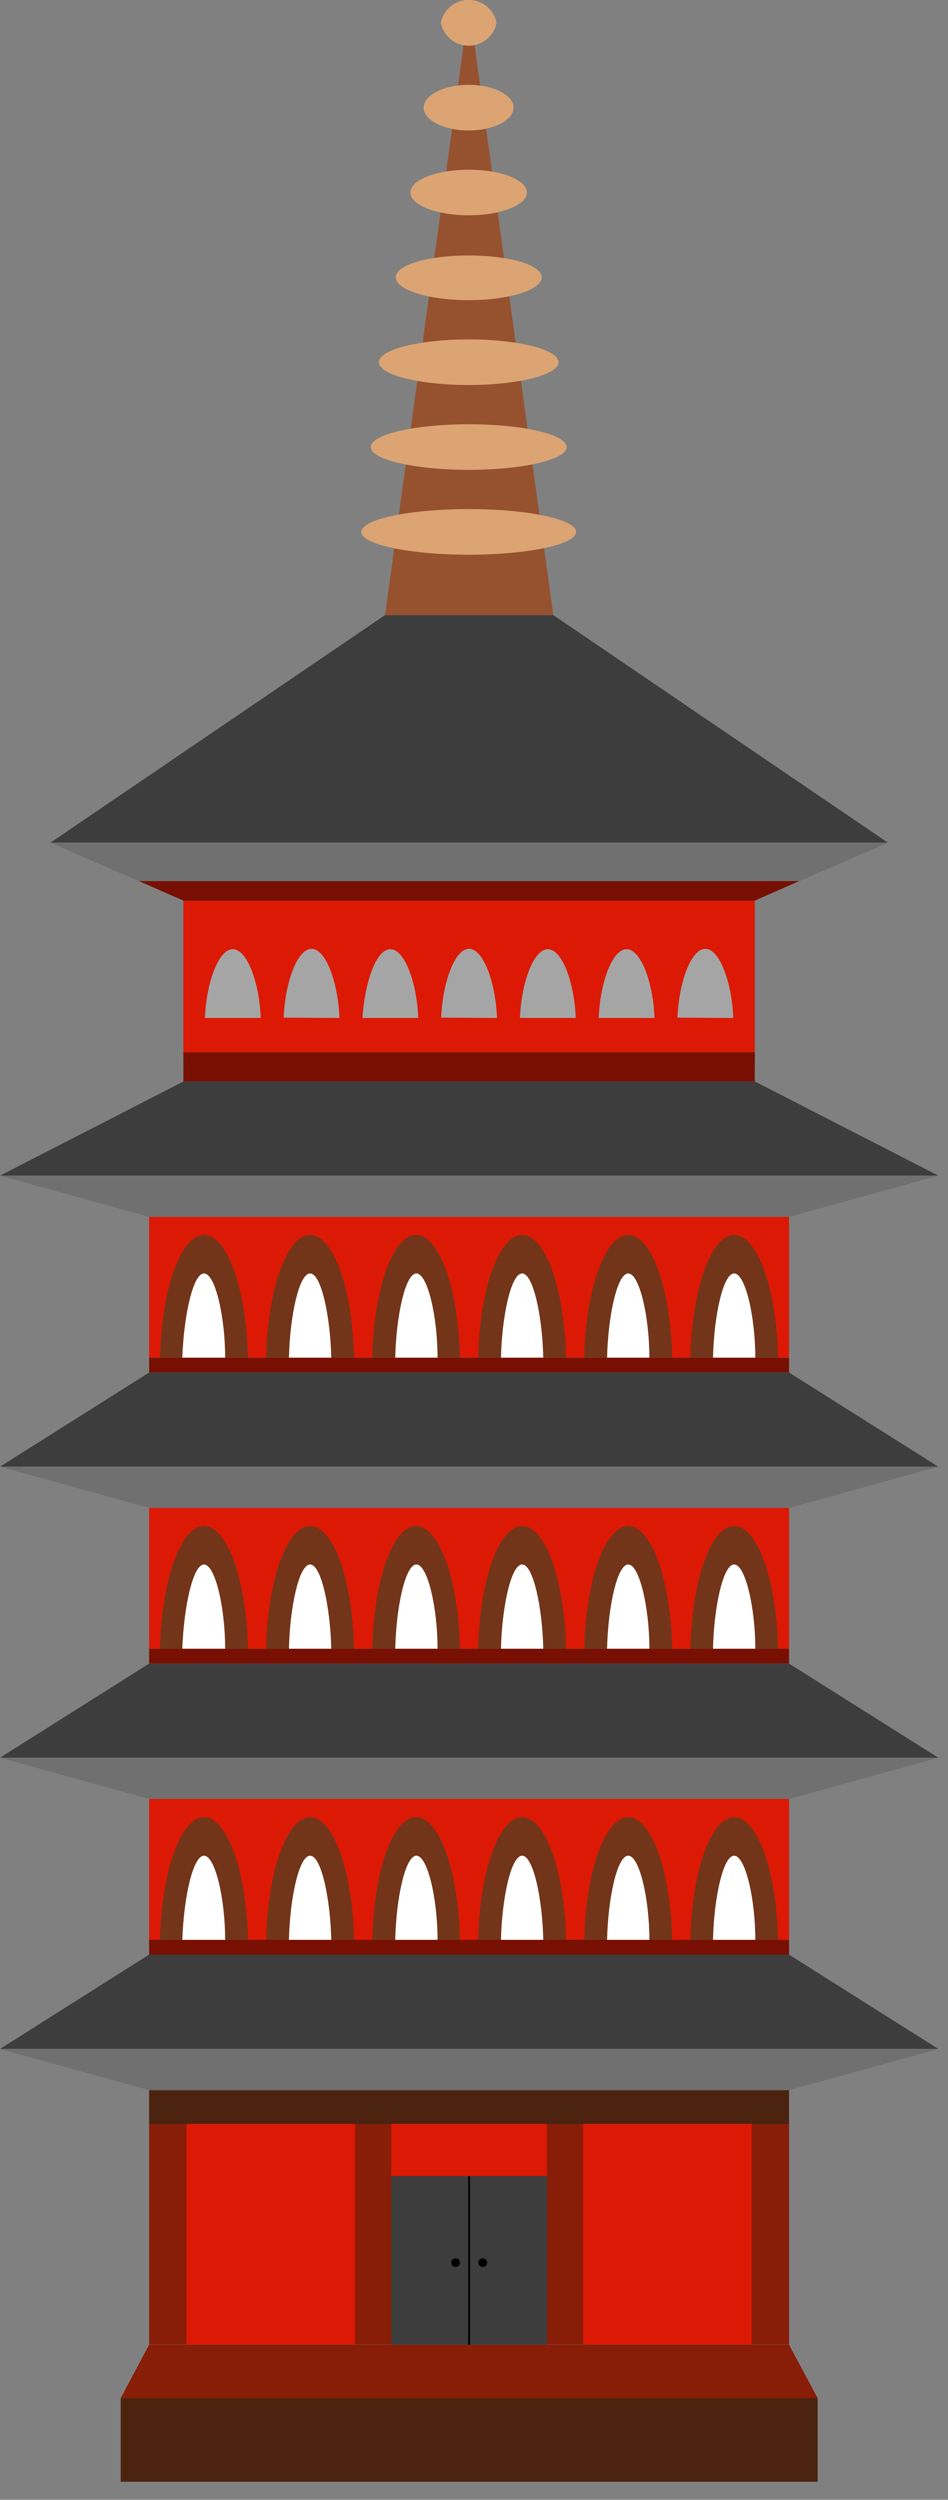 <svg width="52" height="137" viewBox="0 0 52 137" fill="none" xmlns="http://www.w3.org/2000/svg">
<rect x="0" y="0" width="52" height="137" fill="#808080" stroke="none"/>
<g clip-path="url(#clip0)">
<path d="M44.85 131.42H6.62V136.01H44.85V131.42Z" fill="#4C230F"/>
<path d="M44.85 131.43H6.62L8.18 128.5H43.28L44.85 131.43Z" fill="#881D08"/>
<path d="M43.28 116.4H8.18V128.49H43.28V116.4Z" fill="#881D08"/>
<path d="M43.28 106.31H8.18V107.12H43.28V106.31Z" fill="#771003"/>
<path d="M43.28 98.59H8.18V106.31H43.28V98.59Z" fill="#DB1905"/>
<path d="M43.28 114.55H8.18V116.41H43.28V114.55Z" fill="#4C230F"/>
<path d="M43.28 107.12H8.18L0 112.29H51.47L43.28 107.12Z" fill="#3D3D3D"/>
<path d="M43.28 114.55H8.18L0 112.29H51.47L43.28 114.55Z" fill="#707070"/>
<path d="M19.48 116.4H10.23V128.49H19.48V116.4Z" fill="#DB1905"/>
<path d="M41.23 116.4H31.98V128.49H41.23V116.4Z" fill="#DB1905"/>
<path d="M30 119.26H21.46V128.5H30V119.26Z" fill="#3D3D3D"/>
<path d="M25.78 119.26H25.68V128.5H25.78V119.26Z" fill="black"/>
<path d="M30 116.4H21.46V119.25H30V116.4Z" fill="#DB1905"/>
<path d="M25.23 124C25.23 124.063 25.205 124.124 25.16 124.169C25.115 124.214 25.054 124.24 24.99 124.24C24.926 124.24 24.865 124.214 24.82 124.169C24.775 124.124 24.75 124.063 24.75 124C24.75 123.936 24.775 123.875 24.82 123.83C24.865 123.785 24.926 123.76 24.99 123.76C25.054 123.76 25.115 123.785 25.16 123.83C25.205 123.875 25.23 123.936 25.23 124Z" fill="black"/>
<path d="M26.72 124C26.72 124.047 26.706 124.094 26.68 124.133C26.653 124.173 26.616 124.203 26.572 124.221C26.528 124.24 26.48 124.244 26.433 124.235C26.387 124.226 26.344 124.203 26.31 124.169C26.277 124.136 26.254 124.093 26.245 124.047C26.235 124 26.24 123.952 26.258 123.908C26.276 123.864 26.307 123.827 26.347 123.8C26.386 123.774 26.433 123.76 26.48 123.76C26.544 123.76 26.605 123.785 26.65 123.83C26.695 123.875 26.72 123.936 26.72 124Z" fill="black"/>
<path d="M13.6 106.31C13.52 102.56 12.47 99.59 11.19 99.59C9.91 99.59 8.86 102.59 8.78 106.31H13.6Z" fill="#723519"/>
<path d="M12.35 106.31C12.35 104.04 11.8 101.7 11.19 101.7C10.58 101.7 10.08 104 10 106.31H12.35Z" fill="white"/>
<path d="M19.42 106.31C19.34 102.56 18.29 99.59 17.01 99.59C15.73 99.59 14.68 102.59 14.6 106.31H19.42Z" fill="#723519"/>
<path d="M18.17 106.31C18.12 104.04 17.62 101.7 17.01 101.7C16.4 101.7 15.9 104.04 15.85 106.31H18.17Z" fill="white"/>
<path d="M25.23 106.31C25.15 102.56 24.1 99.59 22.82 99.59C21.54 99.59 20.5 102.59 20.42 106.31H25.23Z" fill="#723519"/>
<path d="M24 106.31C24 104.04 23.45 101.7 22.84 101.7C22.23 101.7 21.73 104.04 21.68 106.31H24Z" fill="white"/>
<path d="M31.05 106.31C30.97 102.56 29.92 99.59 28.64 99.59C27.36 99.59 26.31 102.59 26.23 106.31H31.05Z" fill="#723519"/>
<path d="M29.8 106.31C29.75 104.04 29.25 101.7 28.64 101.7C28.03 101.7 27.53 104.04 27.48 106.31H29.8Z" fill="white"/>
<path d="M36.87 106.31C36.79 102.56 35.74 99.59 34.46 99.59C33.18 99.59 32.13 102.59 32.05 106.31H36.87Z" fill="#723519"/>
<path d="M35.62 106.31C35.62 104.04 35.07 101.7 34.46 101.7C33.85 101.7 33.35 104.04 33.3 106.31H35.62Z" fill="white"/>
<path d="M42.68 106.31C42.6 102.56 41.55 99.59 40.27 99.59C38.99 99.59 37.95 102.59 37.87 106.31H42.68Z" fill="#723519"/>
<path d="M41.43 106.31C41.43 104.04 40.88 101.7 40.27 101.7C39.66 101.7 39.16 104.04 39.11 106.31H41.43Z" fill="white"/>
<path d="M43.28 82.64H8.18V90.36H43.28V82.64Z" fill="#DB1905"/>
<path d="M13.6 90.36C13.52 86.6 12.47 83.63 11.19 83.63C9.91 83.63 8.86 86.63 8.78 90.36H13.6Z" fill="#723519"/>
<path d="M12.35 90.36C12.35 88.09 11.8 85.74 11.19 85.74C10.58 85.74 10.08 88.09 10 90.36H12.35Z" fill="white"/>
<path d="M19.42 90.36C19.34 86.6 18.29 83.63 17.01 83.63C15.73 83.63 14.68 86.63 14.6 90.36H19.42Z" fill="#723519"/>
<path d="M18.17 90.36C18.12 88.09 17.62 85.74 17.01 85.74C16.4 85.74 15.9 88.09 15.85 90.36H18.17Z" fill="white"/>
<path d="M25.23 90.36C25.15 86.6 24.1 83.63 22.82 83.63C21.54 83.63 20.5 86.63 20.42 90.36H25.23Z" fill="#723519"/>
<path d="M24 90.36C24 88.09 23.45 85.74 22.84 85.74C22.23 85.74 21.73 88.09 21.68 90.36H24Z" fill="white"/>
<path d="M31.05 90.36C30.97 86.6 29.92 83.63 28.64 83.63C27.36 83.63 26.31 86.63 26.23 90.36H31.05Z" fill="#723519"/>
<path d="M29.8 90.36C29.75 88.09 29.25 85.74 28.64 85.74C28.03 85.74 27.53 88.09 27.48 90.36H29.8Z" fill="white"/>
<path d="M36.87 90.36C36.79 86.6 35.74 83.63 34.46 83.63C33.18 83.63 32.13 86.63 32.05 90.36H36.87Z" fill="#723519"/>
<path d="M35.62 90.36C35.62 88.09 35.07 85.74 34.46 85.74C33.85 85.74 33.35 88.09 33.3 90.36H35.62Z" fill="white"/>
<path d="M42.68 90.36C42.6 86.6 41.55 83.63 40.27 83.63C38.99 83.63 37.95 86.63 37.87 90.36H42.68Z" fill="#723519"/>
<path d="M41.43 90.36C41.43 88.09 40.88 85.74 40.27 85.74C39.66 85.74 39.16 88.09 39.11 90.36H41.43Z" fill="white"/>
<path d="M43.28 66.69H8.18V74.41H43.28V66.69Z" fill="#DB1905"/>
<path d="M13.6 74.41C13.52 70.65 12.47 67.68 11.19 67.68C9.91 67.68 8.86 70.68 8.78 74.41H13.6Z" fill="#723519"/>
<path d="M12.35 74.41C12.35 72.14 11.8 69.79 11.19 69.79C10.58 69.79 10.08 72.14 10 74.41H12.35Z" fill="white"/>
<path d="M19.42 74.41C19.34 70.65 18.29 67.68 17.01 67.68C15.73 67.68 14.68 70.68 14.6 74.41H19.42Z" fill="#723519"/>
<path d="M18.17 74.41C18.12 72.14 17.62 69.79 17.01 69.79C16.4 69.79 15.9 72.14 15.85 74.41H18.17Z" fill="white"/>
<path d="M25.23 74.41C25.15 70.65 24.1 67.68 22.82 67.68C21.54 67.68 20.5 70.68 20.42 74.41H25.23Z" fill="#723519"/>
<path d="M24 74.41C24 72.14 23.45 69.79 22.84 69.79C22.23 69.79 21.73 72.14 21.68 74.41H24Z" fill="white"/>
<path d="M31.05 74.41C30.97 70.65 29.92 67.68 28.64 67.68C27.36 67.68 26.31 70.68 26.23 74.41H31.05Z" fill="#723519"/>
<path d="M29.8 74.41C29.75 72.14 29.25 69.79 28.64 69.79C28.03 69.79 27.53 72.14 27.48 74.41H29.8Z" fill="white"/>
<path d="M36.87 74.41C36.79 70.65 35.74 67.68 34.46 67.68C33.18 67.68 32.13 70.68 32.05 74.41H36.87Z" fill="#723519"/>
<path d="M35.62 74.41C35.62 72.14 35.07 69.79 34.46 69.79C33.85 69.79 33.35 72.14 33.3 74.41H35.62Z" fill="white"/>
<path d="M42.68 74.41C42.6 70.65 41.55 67.68 40.27 67.68C38.99 67.68 37.95 70.68 37.87 74.41H42.68Z" fill="#723519"/>
<path d="M41.43 74.41C41.43 72.14 40.88 69.79 40.27 69.79C39.66 69.79 39.16 72.14 39.11 74.41H41.43Z" fill="white"/>
<path d="M43.28 90.36H8.18V91.17H43.28V90.36Z" fill="#771003"/>
<path d="M43.28 91.17H8.18L0 96.33H51.47L43.28 91.17Z" fill="#3D3D3D"/>
<path d="M43.28 98.59H8.18L0 96.33H51.47L43.28 98.59Z" fill="#707070"/>
<path d="M43.28 74.41H8.18V75.22H43.28V74.41Z" fill="#771003"/>
<path d="M41.4 49.36H10.06V58.46H41.4V49.36Z" fill="#DB1905"/>
<path d="M43.28 75.22H8.18L0 80.38H51.47L43.28 75.22Z" fill="#3D3D3D"/>
<path d="M43.28 82.64H8.18L0 80.38H51.47L43.28 82.64Z" fill="#707070"/>
<path d="M41.41 59.27H10.06L0 64.43H51.47L41.41 59.27Z" fill="#3D3D3D"/>
<path d="M43.28 66.69H8.18L0 64.43H51.47L43.28 66.69Z" fill="#707070"/>
<path d="M30.35 33.71H21.12L2.77 46.18H48.7L30.35 33.71Z" fill="#3D3D3D"/>
<path d="M41.39 49.36H10.07L2.77 46.18H48.7L41.39 49.36Z" fill="#707070"/>
<path d="M7.63 48.29L10.07 49.36H41.39L43.83 48.29H7.63Z" fill="#771003"/>
<path d="M14.3 55.789C14.24 53.94 13.58 52.02 12.77 52.02C11.96 52.02 11.31 53.94 11.24 55.789H14.3Z" fill="#A5A5A5"/>
<path d="M18.62 55.79C18.56 53.94 17.9 52 17.09 52C16.28 52 15.63 53.92 15.56 55.77L18.62 55.79Z" fill="#A5A5A5"/>
<path d="M22.94 55.789C22.88 53.94 22.22 52.02 21.41 52.02C20.6 52.02 20 53.94 19.88 55.789H22.94Z" fill="#A5A5A5"/>
<path d="M27.26 55.79C27.2 53.94 26.54 52 25.73 52C24.92 52 24.27 53.92 24.2 55.77L27.26 55.79Z" fill="#A5A5A5"/>
<path d="M31.58 55.789C31.52 53.94 30.86 52.02 30.05 52.02C29.24 52.02 28.59 53.94 28.52 55.789H31.58Z" fill="#A5A5A5"/>
<path d="M35.9 55.789C35.84 53.94 35.18 52.02 34.37 52.02C33.56 52.02 32.91 53.94 32.84 55.789H35.9Z" fill="#A5A5A5"/>
<path d="M40.22 55.79C40.16 53.94 39.5 52 38.69 52C37.88 52 37.23 53.92 37.16 55.77L40.22 55.79Z" fill="#A5A5A5"/>
<path d="M41.4 57.67H10.06V59.27H41.4V57.67Z" fill="#771003"/>
<path d="M25.73 0.3L21.12 33.71H30.35L25.73 0.3Z" fill="#96512F"/>
<path d="M31.6 29.15C31.6 29.84 28.96 30.4 25.71 30.4C22.46 30.4 19.82 29.84 19.82 29.15C19.82 28.46 22.46 27.9 25.71 27.9C28.96 27.9 31.6 28.46 31.6 29.15Z" fill="#DBA472"/>
<path d="M31.08 24.5C31.08 25.19 28.68 25.75 25.71 25.75C22.74 25.75 20.34 25.19 20.34 24.5C20.34 23.81 22.74 23.25 25.71 23.25C28.68 23.25 31.08 23.81 31.08 24.5Z" fill="#DBA472"/>
<path d="M30.64 19.85C30.64 20.54 28.43 21.1 25.71 21.1C22.99 21.1 20.78 20.54 20.78 19.85C20.78 19.16 23 18.6 25.71 18.6C28.42 18.6 30.64 19.16 30.64 19.85Z" fill="#DBA472"/>
<path d="M29.71 15.2C29.71 15.89 27.92 16.45 25.71 16.45C23.5 16.45 21.71 15.89 21.71 15.2C21.71 14.51 23.5 14 25.71 14C27.92 14 29.71 14.51 29.71 15.2Z" fill="#DBA472"/>
<path d="M28.9 10.55C28.9 11.24 27.47 11.8 25.71 11.8C23.95 11.8 22.51 11.24 22.51 10.55C22.51 9.86 23.94 9.3 25.71 9.3C27.48 9.3 28.9 9.86 28.9 10.55Z" fill="#DBA472"/>
<path d="M28.17 5.9C28.17 6.59 27.07 7.15 25.71 7.15C24.35 7.15 23.24 6.59 23.24 5.9C23.24 5.21 24.35 4.65 25.71 4.65C27.07 4.65 28.17 5.21 28.17 5.9Z" fill="#DBA472"/>
<path d="M27.24 1.25C27.169 1.604 26.979 1.922 26.7 2.151C26.421 2.38 26.071 2.505 25.71 2.505C25.349 2.505 24.999 2.38 24.72 2.151C24.441 1.922 24.25 1.604 24.18 1.25C24.25 0.896 24.441 0.577 24.72 0.348C24.999 0.119 25.349 -0.006 25.71 -0.006C26.071 -0.006 26.421 0.119 26.7 0.348C26.979 0.577 27.169 0.896 27.24 1.25Z" fill="#DBA472"/>
</g>
<defs>
<clipPath id="clip0">
<rect width="51.46" height="136.01" fill="white"/>
</clipPath>
</defs>
</svg>
